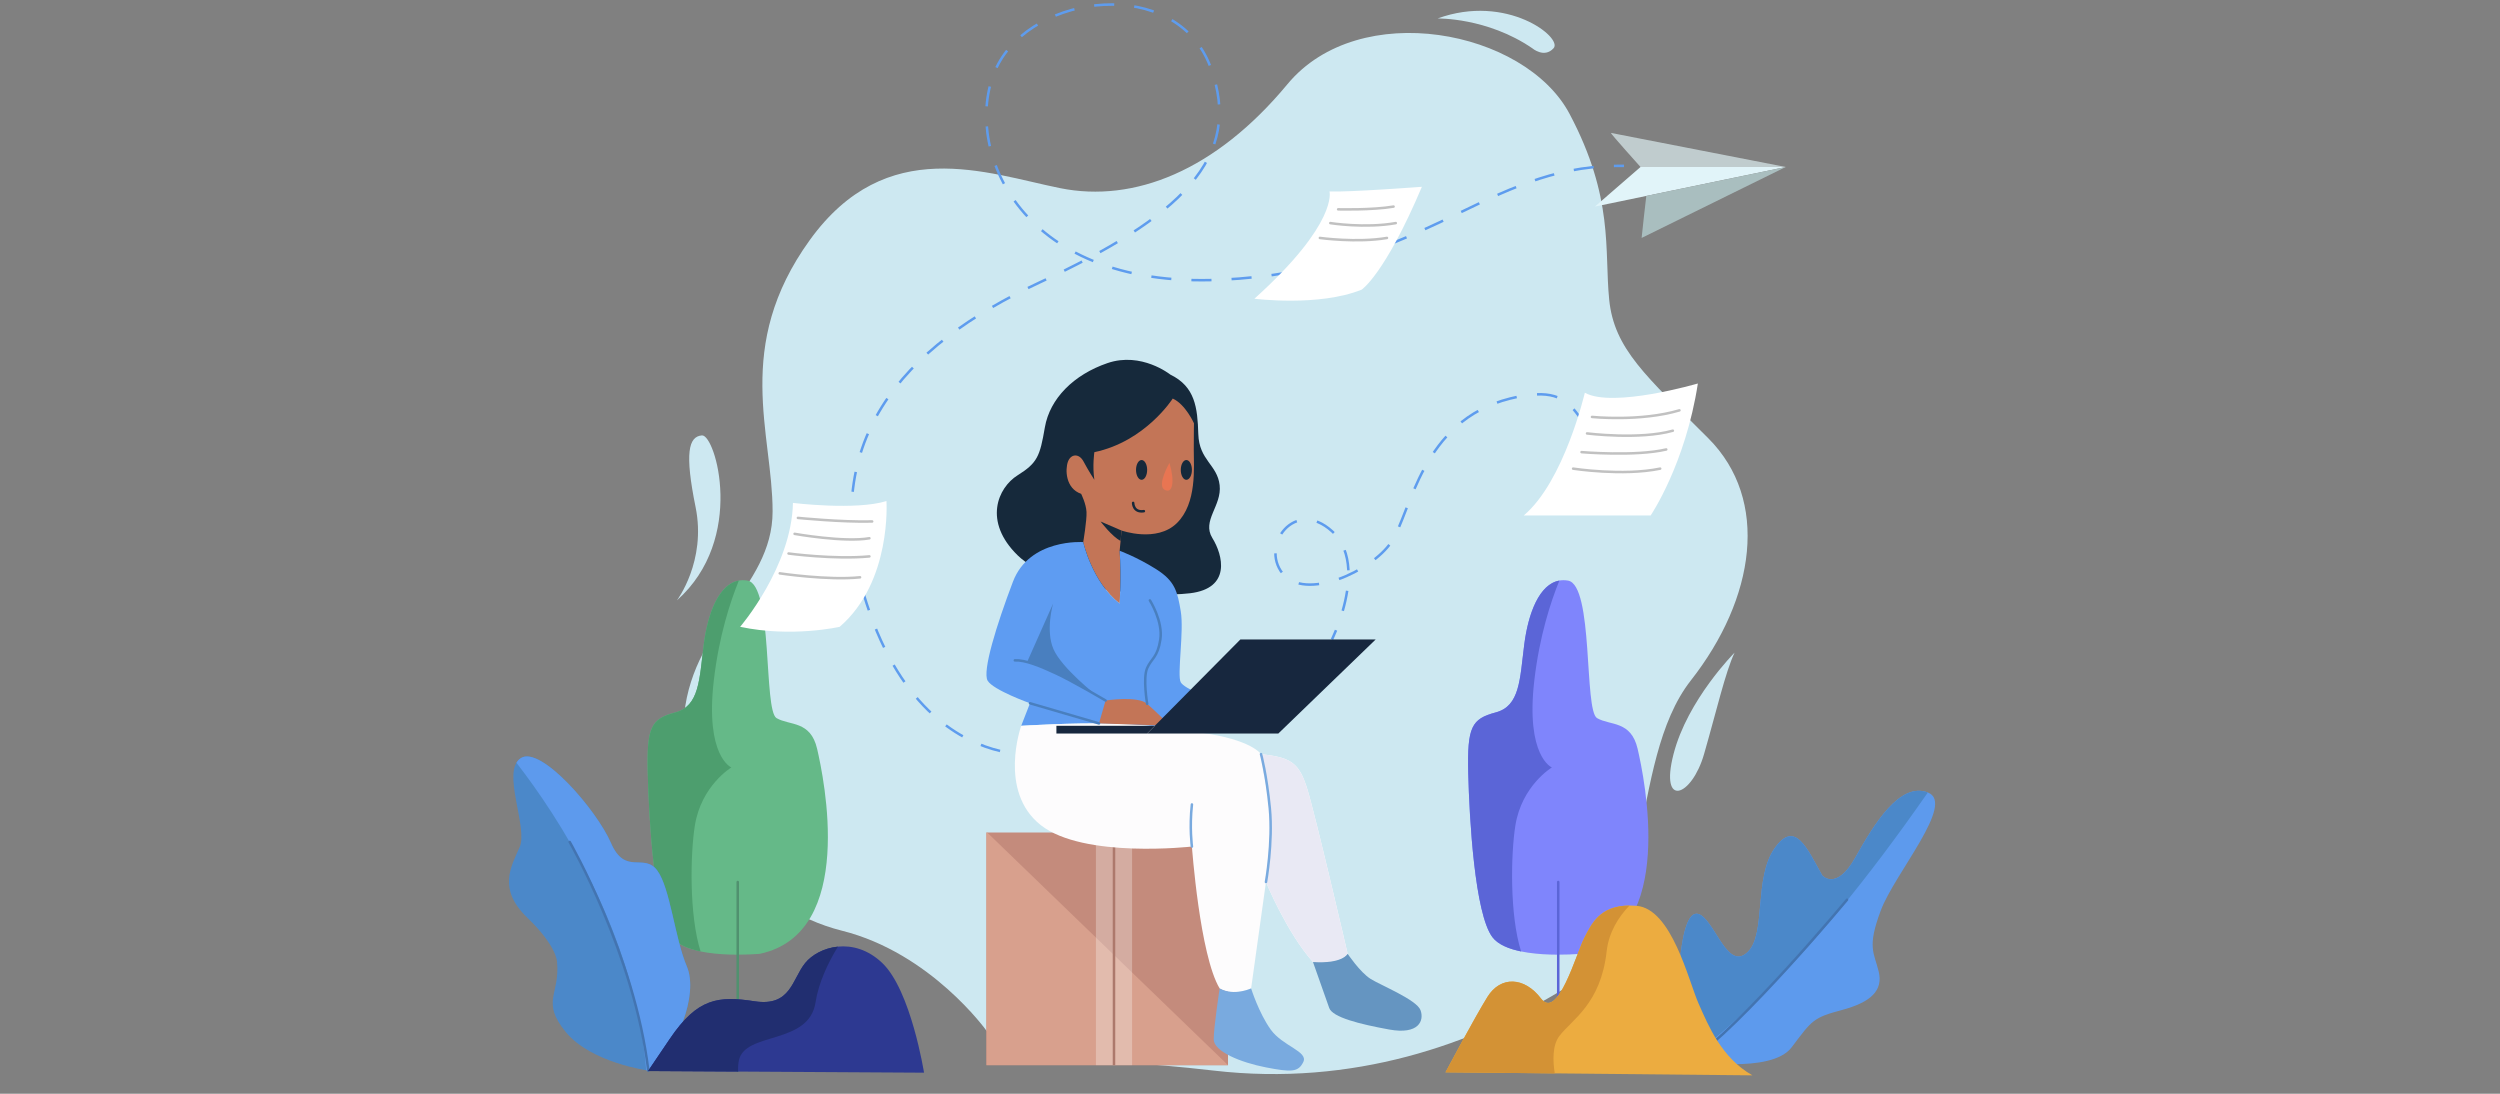 <?xml version="1.0" encoding="utf-8"?>
<!-- Generator: Adobe Illustrator 17.0.0, SVG Export Plug-In . SVG Version: 6.00 Build 0)  -->
<!DOCTYPE svg PUBLIC "-//W3C//DTD SVG 1.1//EN" "http://www.w3.org/Graphics/SVG/1.1/DTD/svg11.dtd">
<svg version="1.1" id="OBJECTS" xmlns="http://www.w3.org/2000/svg" xmlns:xlink="http://www.w3.org/1999/xlink" x="0px" y="0px"
	 width="987.214px" height="431.906px" viewBox="-154.73 23.594 987.214 431.906"
	 enable-background="new -154.73 23.594 987.214 431.906" xml:space="preserve">
<rect x="-154.73" y="23.594" width="987.214" height="431.906" fill="#808080" stroke="none"/>
<g>
	<path fill="#CDE8F1" d="M234.807,430.6c0,0-21.898-30.694-57.083-39.49s-64.507-43.508-62.552-81.862
		c1.955-38.355,35.186-52.869,35.186-83.729s-15.638-65.069,14.661-107.096s69.802-26.389,98.919-20.525s61.37-6.842,89.714-41.05
		s93.828-21.502,111.421,11.729s13.683,53.756,15.638,73.303c1.955,19.548,14.661,30.299,39.095,54.733
		c24.434,24.434,18.57,63.298-6.842,95.667s-13.683,99.482-49.846,121.636c-36.163,22.154-83.62,38.809-138.57,32.436
		C269.596,439.979,247.307,444.436,234.807,430.6z"/>
	<path fill="#CDE8F1" d="M112.565,260.685c0,0,11.729-15.456,7.385-36.832s-2.81-27.892,2.505-28.326
		S139.931,236.359,112.565,260.685z"/>
	<path fill="#CDE8F1" d="M530.229,281.318c0,0-18.57,18.57-24.108,40.072c-5.538,21.502,7.167,16.941,12.054,0
		C523.062,304.449,526.646,288.811,530.229,281.318z"/>
	<path fill="#CDE8F1" d="M412.944,30.893c0,0,19.547-0.434,37.357,11.728c0,0,4.778,4.127,8.471,0
		C462.465,38.495,440.311,20.903,412.944,30.893z"/>
</g>
<g>
	<path fill="#65B988" d="M145.359,400.232c0,0-27.801,2.641-34.751-6.553s-9.122-46.594-9.556-64.817s1.303-21.411,10.86-23.944
		s9.496-12.958,11.264-26.858s7.147-26.932,17.272-25.195c10.125,1.738,6.289,51.258,11.465,54.299s13.429,0.869,16.036,12.163
		C170.554,330.621,183.586,392.087,145.359,400.232z"/>
	
		<line fill="none" stroke="#50916F" stroke-linecap="round" stroke-linejoin="round" stroke-miterlimit="10" x1="136.591" y1="371.888" x2="136.591" y2="446.352"/>
	<path fill="#4D9E6E" d="M119.665,349.572c2.529-15.801,14.412-22.925,14.412-22.925s-10.425-4.279-6.931-34.367
		c2.037-17.539,6.509-31.129,9.888-39.424c-7.938,1.393-12.301,12.959-13.858,25.205c-1.768,13.9-1.707,24.326-11.264,26.858
		c-9.557,2.533-11.294,5.721-10.86,23.944s2.606,55.623,9.556,64.817c2.199,2.909,6.488,4.631,11.321,5.629
		C117.352,384.874,117.875,360.751,119.665,349.572z"/>
</g>
<g>
	<path fill="#7F85FC" d="M469.364,400.232c0,0-27.801,2.641-34.751-6.553s-9.122-46.594-9.556-64.817s1.303-21.411,10.86-23.944
		c9.557-2.533,9.496-12.958,11.264-26.858s7.147-26.932,17.272-25.195c10.125,1.738,6.289,51.258,11.465,54.299
		s13.429,0.869,16.036,12.163C494.558,330.621,507.59,392.087,469.364,400.232z"/>
	
		<line fill="none" stroke="#5B65D7" stroke-linecap="round" stroke-linejoin="round" stroke-miterlimit="10" x1="460.595" y1="371.888" x2="460.595" y2="446.352"/>
	<path fill="#5B65D7" d="M443.669,349.572c2.529-15.801,14.412-22.925,14.412-22.925s-10.425-4.279-6.931-34.367
		c2.037-17.539,6.509-31.129,9.888-39.424c-7.939,1.393-12.301,12.959-13.858,25.205c-1.768,13.9-1.707,24.326-11.264,26.858
		c-9.557,2.533-11.294,5.721-10.86,23.944c0.434,18.223,2.606,55.623,9.556,64.817c2.199,2.909,6.487,4.631,11.32,5.629
		C441.357,384.874,441.88,360.751,443.669,349.572z"/>
</g>
<g>
	<g>
		<path fill="none" stroke="#5E9CEE" stroke-miterlimit="10" d="M252.004,321.391c0,0-1.468,0.13-3.993-0.043"/>
		<path fill="none" stroke="#5E9CEE" stroke-miterlimit="10" stroke-dasharray="7.934,7.934" d="M240.18,320.139
			c-14.514-3.426-38.893-15.63-52.684-58.205c-20.525-63.366,13.844-101.484,68.497-126.896s80.824-48.869,67.25-85.031
			c-13.575-36.163-70.063-29.321-84.335,0c-14.271,29.321,6.628,87.964,88.54,84.054c77.822-3.714,101.999-41.834,151.155-44.794"/>
		<path fill="none" stroke="#5E9CEE" stroke-miterlimit="10" d="M482.573,89.107c1.315-0.027,2.647-0.029,4-0.005"/>
	</g>
</g>
<g>
	<g>
		<path fill="none" stroke="#5E9CEE" stroke-miterlimit="10" d="M371.243,276.106c0,0,0.683-1.374,1.607-3.661"/>
		<path fill="none" stroke="#5E9CEE" stroke-miterlimit="10" stroke-dasharray="8.102,8.102" d="M375.492,264.789
			c2.799-9.758,4.521-23.495-4.249-31.439c-14.661-13.281-28.344,5.531-19.547,16.65c8.796,11.119,35.185-0.678,43.004-12.372
			s11.728-47.857,46.914-56.653c32.127-8.032,21.882,14.878,45.899,22.538"/>
		<path fill="none" stroke="#5E9CEE" stroke-miterlimit="10" d="M491.43,204.552c1.235,0.268,2.546,0.5,3.94,0.694"/>
	</g>
</g>
<g>
	<path fill="#4B88C9" d="M101.28,446.352c0,0-22.588-3.041-32.579-15.204c-9.991-12.163-2.172-14.769-3.475-27.801
		c0,0,0-6.081-11.729-17.376s-6.516-19.982-3.041-27.801s-7.385-29.973,0.434-35.185c7.819-5.213,29.973,20.416,35.62,33.448
		c5.647,13.032,13.032,3.857,18.244,10.833c5.213,6.976,6.95,26.741,11.729,37.927C121.262,416.379,112.575,438.533,101.28,446.352z
		"/>
	<path fill="#5D9AED" d="M116.484,405.193c-4.778-11.185-6.516-30.95-11.729-37.927s-12.597,2.198-18.244-10.833
		c-5.647-13.032-27.801-38.661-35.62-33.448c-0.708,0.472-1.259,1.087-1.685,1.814c15.99,20.622,46.757,66.774,51.249,121.425
		c0.525,0.086,0.825,0.128,0.825,0.128C112.575,438.533,121.262,416.379,116.484,405.193z"/>
	<path fill="none" stroke="#4374B1" stroke-linecap="round" stroke-miterlimit="10" d="M101.28,446.352
		c-5.43-45.768-31.045-90.27-31.045-90.27"/>
</g>
<g>
	<path fill="#5D9AED" d="M564.85,369.3c0,0,5.539,6.325,13.032-7.033c7.493-13.357,17.593-29.973,28.669-25.737
		c11.077,4.235-13.032,31.851-18.57,46.55c-5.539,14.699-2.663,16.654-0.843,24.147s-3.067,12.124-14.47,15.184
		c-11.403,3.06-11.728,3.895-19.873,14.717c-8.145,10.823-40.072,5.284-40.072,5.284s-5.538-22.805-4.235-37.792
		c1.303-14.986,4.235-24.109,9.774-18.57c5.538,5.538,10.099,20.525,17.267,13.357c7.167-7.167,2.281-28.995,10.425-40.724
		C554.099,346.956,558.858,358.684,564.85,369.3z"/>
	<path fill="#4B88C9" d="M606.551,336.53c-11.077-4.235-21.176,12.38-28.67,25.737c-7.493,13.358-13.032,7.033-13.032,7.033
		c-5.992-10.616-10.751-22.345-18.896-10.616s-3.258,33.557-10.425,40.724s-11.728-7.819-17.267-13.357
		c-5.538-5.539-8.471,3.584-9.774,18.57c-1.247,14.344,3.769,35.835,4.202,37.654C526.67,429.146,556.052,409.12,606.551,336.53z"/>
	<path fill="none" stroke="#4374B1" stroke-linecap="round" stroke-miterlimit="10" d="M574.624,378.883
		c0,0-42.027,50.498-61.9,63.529"/>
</g>
<g>
	<polygon fill="#E1F4F9" points="475.062,105.174 493.089,89.536 550.428,89.536 	"/>
	<path fill="#C0CCCE" d="M481.361,76.07c0.217,0.652,11.728,13.466,11.728,13.466h57.339L481.361,76.07z"/>
	<path fill="#A9BEBF" d="M493.523,117.554c0-0.652,1.846-16.594,1.846-16.594l55.059-11.424L493.523,117.554z"/>
</g>
<g>
	<path fill="#FFFFFF" d="M471.098,178.68c0,0-8.145,35.006-24.108,48.453h50.106c0,0,13.749-20.251,18.636-52.108
		C515.732,175.025,482.175,184.87,471.098,178.68z"/>
	<path fill="none" stroke="#C1C1C1" stroke-linecap="round" stroke-linejoin="round" stroke-miterlimit="10" d="M473.922,188.236
		c0,0,19.113,1.955,34.534-2.606"/>
	<path fill="none" stroke="#C1C1C1" stroke-linecap="round" stroke-linejoin="round" stroke-miterlimit="10" d="M471.967,194.752
		c0,0,20.851,2.606,33.882-1.086"/>
	<path fill="none" stroke="#C1C1C1" stroke-linecap="round" stroke-linejoin="round" stroke-miterlimit="10" d="M469.795,202.137
		c0,0,21.285,1.794,33.448-1.058"/>
	<path fill="none" stroke="#C1C1C1" stroke-linecap="round" stroke-linejoin="round" stroke-miterlimit="10" d="M466.469,208.652
		c0,0,19.616,3.041,34.385,0"/>
</g>
<g>
	<path fill="#FFFFFF" d="M370.266,99.201c0,0,3.579,12.407-29.647,42.353c0,0,25.412,3.258,42.353-3.584
		c0,0,9.122-5.973,23.783-40.615C406.754,97.355,378.085,99.527,370.266,99.201z"/>
	<path fill="none" stroke="#C1C1C1" stroke-linecap="round" stroke-linejoin="round" stroke-miterlimit="10" d="M373.687,106.26
		c0,0,13.48,0.346,21.882-1.086"/>
	<path fill="none" stroke="#C1C1C1" stroke-linecap="round" stroke-linejoin="round" stroke-miterlimit="10" d="M370.591,111.69
		c0,0,13.683,2.172,25.846,0"/>
	<path fill="none" stroke="#C1C1C1" stroke-linecap="round" stroke-linejoin="round" stroke-miterlimit="10" d="M366.465,117.554
		c0,0,14.725,2.018,26.498,0"/>
</g>
<g>
	<path fill="#FFFFFF" d="M158.393,222.187c0,0,24.76,3.041,36.923-0.733c0,0,2.172,31.846-18.462,49.656c0,0-18.896,4.344-39.312,0
		C137.542,271.11,157.88,247.403,158.393,222.187z"/>
	<path fill="none" stroke="#C1C1C1" stroke-linecap="round" stroke-linejoin="round" stroke-miterlimit="10" d="M160.348,228.104
		c0,0,17.376,1.739,29.321,1.413"/>
	<path fill="none" stroke="#C1C1C1" stroke-linecap="round" stroke-linejoin="round" stroke-miterlimit="10" d="M159.044,234.404
		c0,0,19.547,3.475,29.538,1.738"/>
	<path fill="none" stroke="#C1C1C1" stroke-linecap="round" stroke-linejoin="round" stroke-miterlimit="10" d="M156.655,242.168
		c0,0,18.027,2.444,31.928,1.141"/>
	<path fill="none" stroke="#C1C1C1" stroke-linecap="round" stroke-linejoin="round" stroke-miterlimit="10" d="M153.18,250
		c0,0,19.113,2.866,31.71,1.563"/>
</g>
<g>
	<path fill="#16293B" d="M307.393,171.5c0,0-11.408-9.096-24.765-4.534c-13.357,4.561-22.805,14.009-24.76,25.412
		c-1.955,11.403-2.932,14.009-10.751,18.896s-13.683,18.244,0,31.602c13.683,13.357,51.801,16.941,68.09,14.986
		c16.29-1.955,13.032-14.986,8.796-21.828c-4.235-6.842,3.825-12.706,2.89-20.851s-8.103-9.774-8.428-20.199
		C318.139,184.558,317.236,176.287,307.393,171.5z"/>
	<path fill="#C37557" d="M308.365,180.975c0,0-10.751,16.941-30.95,21.176c0,0-0.814,5.376,0,10.914c0,0-2.443-3.747-4.235-7.167
		c-1.792-3.421-5.05-3.095-6.19,0s-0.977,10.588,5.213,12.706c0,0,1.955,3.91,2.118,7.167c0.163,3.258-1.303,11.891-1.303,11.891
		s3.524,15.801,14.387,24.271c0,0,0.703-10.588,0-20.851l0.763-7.982c0,0,13.846,4.887,21.828-2.932s6.679-21.991,6.679-28.995
		s0.079-10.425,0.079-10.425S313.415,183.255,308.365,180.975z"/>
	<path fill="#E87552" d="M307.062,206.386c0,0-5.05,8.796-1.955,10.588C308.202,218.766,309.343,214.042,307.062,206.386z"/>
	<path fill="none" stroke="#16293B" stroke-linecap="round" stroke-linejoin="round" stroke-miterlimit="10" d="M292.727,222.187
		c0,0,0,3.91,4.235,3.258"/>
	<ellipse fill="#16293B" cx="296.067" cy="209.156" rx="2.199" ry="3.909"/>
	<ellipse fill="#16293B" cx="313.741" cy="209.156" rx="2.199" ry="3.909"/>
	<path fill="#16293B" d="M288.166,233.101c0,0-4.072-1.792-8.308-3.584c0,0,4.595,6.046,7.918,7.665L288.166,233.101z"/>
	<g>
		<rect x="234.806" y="352.341" fill="#C48B7C" width="95.387" height="91.873"/>
		<polygon fill="#D8A08D" points="234.807,352.341 234.807,444.214 330.193,444.214 235.099,352.341 		"/>
		<rect x="278.025" y="352.341" opacity="0.29" fill="#FDFCFD" enable-background="new    " width="14.288" height="91.873"/>
		<line fill="none" stroke="#AD796C" stroke-miterlimit="10" x1="285.169" y1="352.341" x2="285.169" y2="444.214"/>
	</g>
	<path fill="#5E9CF2" d="M311.542,293.047c-1.548-2.606,1.33-20.199,0-28.018s-2.199-11.946-9.801-16.724
		s-14.337-7.222-14.337-7.222c0.703,10.262,0,20.851,0,20.851c-10.862-8.471-14.387-24.271-14.387-24.271
		s-21.231-1.52-27.747,15.638c-6.516,17.158-12.163,35.403-9.991,39.095c2.172,3.692,16.724,8.905,16.724,8.905l-3.475,8.905
		c0,0,21.3-1.303,34.65-0.869c13.35,0.434,16.173,0.869,16.173,0.869h23.891v-10.86
		C323.243,299.345,313.089,295.653,311.542,293.047z"/>
	<path fill="#FDFCFD" d="M361.469,335.074c-3.258-10.425-6.516-12.38-18.244-13.683c0,0-3.692-5.756-23.783-8.471
		c-20.09-2.715-20.09-2.715-20.09-2.715s-2.824-0.434-16.173-0.869c-13.35-0.434-34.65,0.869-34.65,0.869s-9.231,25.846,7.71,39.203
		c16.941,13.358,59.701,8.471,59.701,8.471s3.092,43.004,10.953,56.036c0,0,3.952,3.258,12.422,0l5.864-42.027
		c0,0,8.145,19.873,18.57,31.602c0,0,9.774,1.303,13.683-3.258C377.433,400.232,364.727,345.499,361.469,335.074z"/>
	<polygon fill="#17273E" points="262.429,313.246 298.266,313.246 301.28,310.205 262.429,310.205 	"/>
	<path fill="#C37557" d="M281.854,300.214l-2.616,9.043l28.15,0.948c0,0-5.43-5.43-9.122-8.688S281.854,300.214,281.854,300.214z"/>
	
		<line fill="none" stroke="#497FBF" stroke-linecap="round" stroke-linejoin="round" stroke-miterlimit="10" x1="252.004" y1="301.3" x2="279.238" y2="309.257"/>
	<path fill="none" stroke="#497FBF" stroke-linecap="round" stroke-linejoin="round" stroke-miterlimit="10" d="M281.854,300.214
		c0,0-12.91-7.602-19.426-10.643c-6.516-3.041-12.405-5.43-16.411-5.213"/>
	<path fill="#497FBF" d="M261.126,261.934l-10.264,23.075c0,0,12.95,3.919,27.163,12.983c0,0-13.478-10.588-16.736-18.029
		C258.031,272.522,261.126,261.934,261.126,261.934z"/>
	<path fill="none" stroke="#497FBF" stroke-linecap="round" stroke-linejoin="round" stroke-miterlimit="10" d="M299.352,260.685
		c0,0,5.213,8.253,4.127,15.421c-1.086,7.167-3.475,7.385-5.213,11.294c-1.738,3.91,0,14.118,0,14.118"/>
	<path fill="#E9E9F4" d="M361.469,335.074c-3.215-10.288-6.446-12.326-17.802-13.63c0.056,1.6-0.02,5.027,0.413,6.802
		c2.139,8.774,4.358,22.303,0.8,45.793l0.3-2.15c0,0,8.145,19.873,18.57,31.602c0,0,9.774,1.303,13.683-3.258
		C377.433,400.232,364.727,345.499,361.469,335.074z"/>
	<path fill="none" stroke="#79AADF" stroke-linecap="round" stroke-linejoin="round" stroke-miterlimit="10" d="M315.94,357.879
		c0,0-1.004-7.493,0-16.615"/>
	<path fill="none" stroke="#79AADF" stroke-linecap="round" stroke-linejoin="round" stroke-miterlimit="10" d="M345.18,371.888
		c0,0,2.823-15.638,1.52-29.104s-3.475-21.394-3.475-21.394"/>
	<path fill="#79AADF" d="M326.893,413.915c0,0-2.347,15.312-2.347,20.09c0,4.778,10.552,9.122,20.588,11.077
		s12.86,1.955,14.815-2.172c1.955-4.127-8.218-6.224-12.905-12.777c-4.688-6.553-7.728-16.218-7.728-16.218
		S332.715,417.065,326.893,413.915z"/>
	<path fill="#6595C1" d="M363.75,403.49c0,0,5.104,14.444,6.407,18.136s11.946,6.373,23.674,8.508s13.9-3.512,12.38-7.639
		s-15.638-9.774-19.765-12.38c-4.127-2.606-9.013-9.882-9.013-9.882S375.587,404.25,363.75,403.49z"/>
	<polygon fill="#17273E" points="298.266,313.246 335.08,276.106 388.51,276.106 350.067,313.246 	"/>
</g>
<g>
	<path fill="#2D3991" d="M210.157,447.183c0,0-5.155-32.535-16.507-43.33c-11.352-10.796-25.195-6.407-30.407,0
		c-5.213,6.407-5.647,17.339-19.982,15.131c-14.335-2.208-22.588-1.265-33.448,14.77s-8.633,12.777-8.633,12.777L210.157,447.183z"
		/>
	<path fill="#212E70" d="M137.034,442.412c2.305-11.575,27.668-6.017,30.274-22.959c1.226-7.967,5.095-15.892,8.851-22.053
		c-5.537,0.545-10.307,3.246-12.916,6.452c-5.213,6.407-5.647,17.339-19.982,15.131c-14.335-2.208-22.588-1.265-33.448,14.77
		s-8.633,12.777-8.633,12.777l35.567,0.213C136.671,445.289,136.75,443.836,137.034,442.412z"/>
</g>
<g>
	<path fill="#ECAC40" d="M416.064,447.04c0,0,11.43-21.48,16.58-29.793s14.593-8.017,21.166,0.664
		c6.573,8.681,13.923-17.816,17.048-23.911s6.626-13.808,20.608-12.717s20.582,29.655,24.54,38.58
		c3.957,8.925,9.105,21.473,21.274,28.373L416.064,447.04z"/>
	<path fill="#D39235" d="M461.038,432.703c4.95-6.516,16.335-12.597,18.67-33.395c0.844-7.52,4.589-13.52,9.021-18.126
		c-11.721,0.067-14.962,7.141-17.872,12.817c-3.125,6.095-10.475,32.592-17.048,23.911c-6.572-8.681-16.016-8.977-21.166-0.664
		s-16.58,29.793-16.58,29.793l43.16,0.426C458.473,442.762,458.195,436.445,461.038,432.703z"/>
</g>
</svg>
